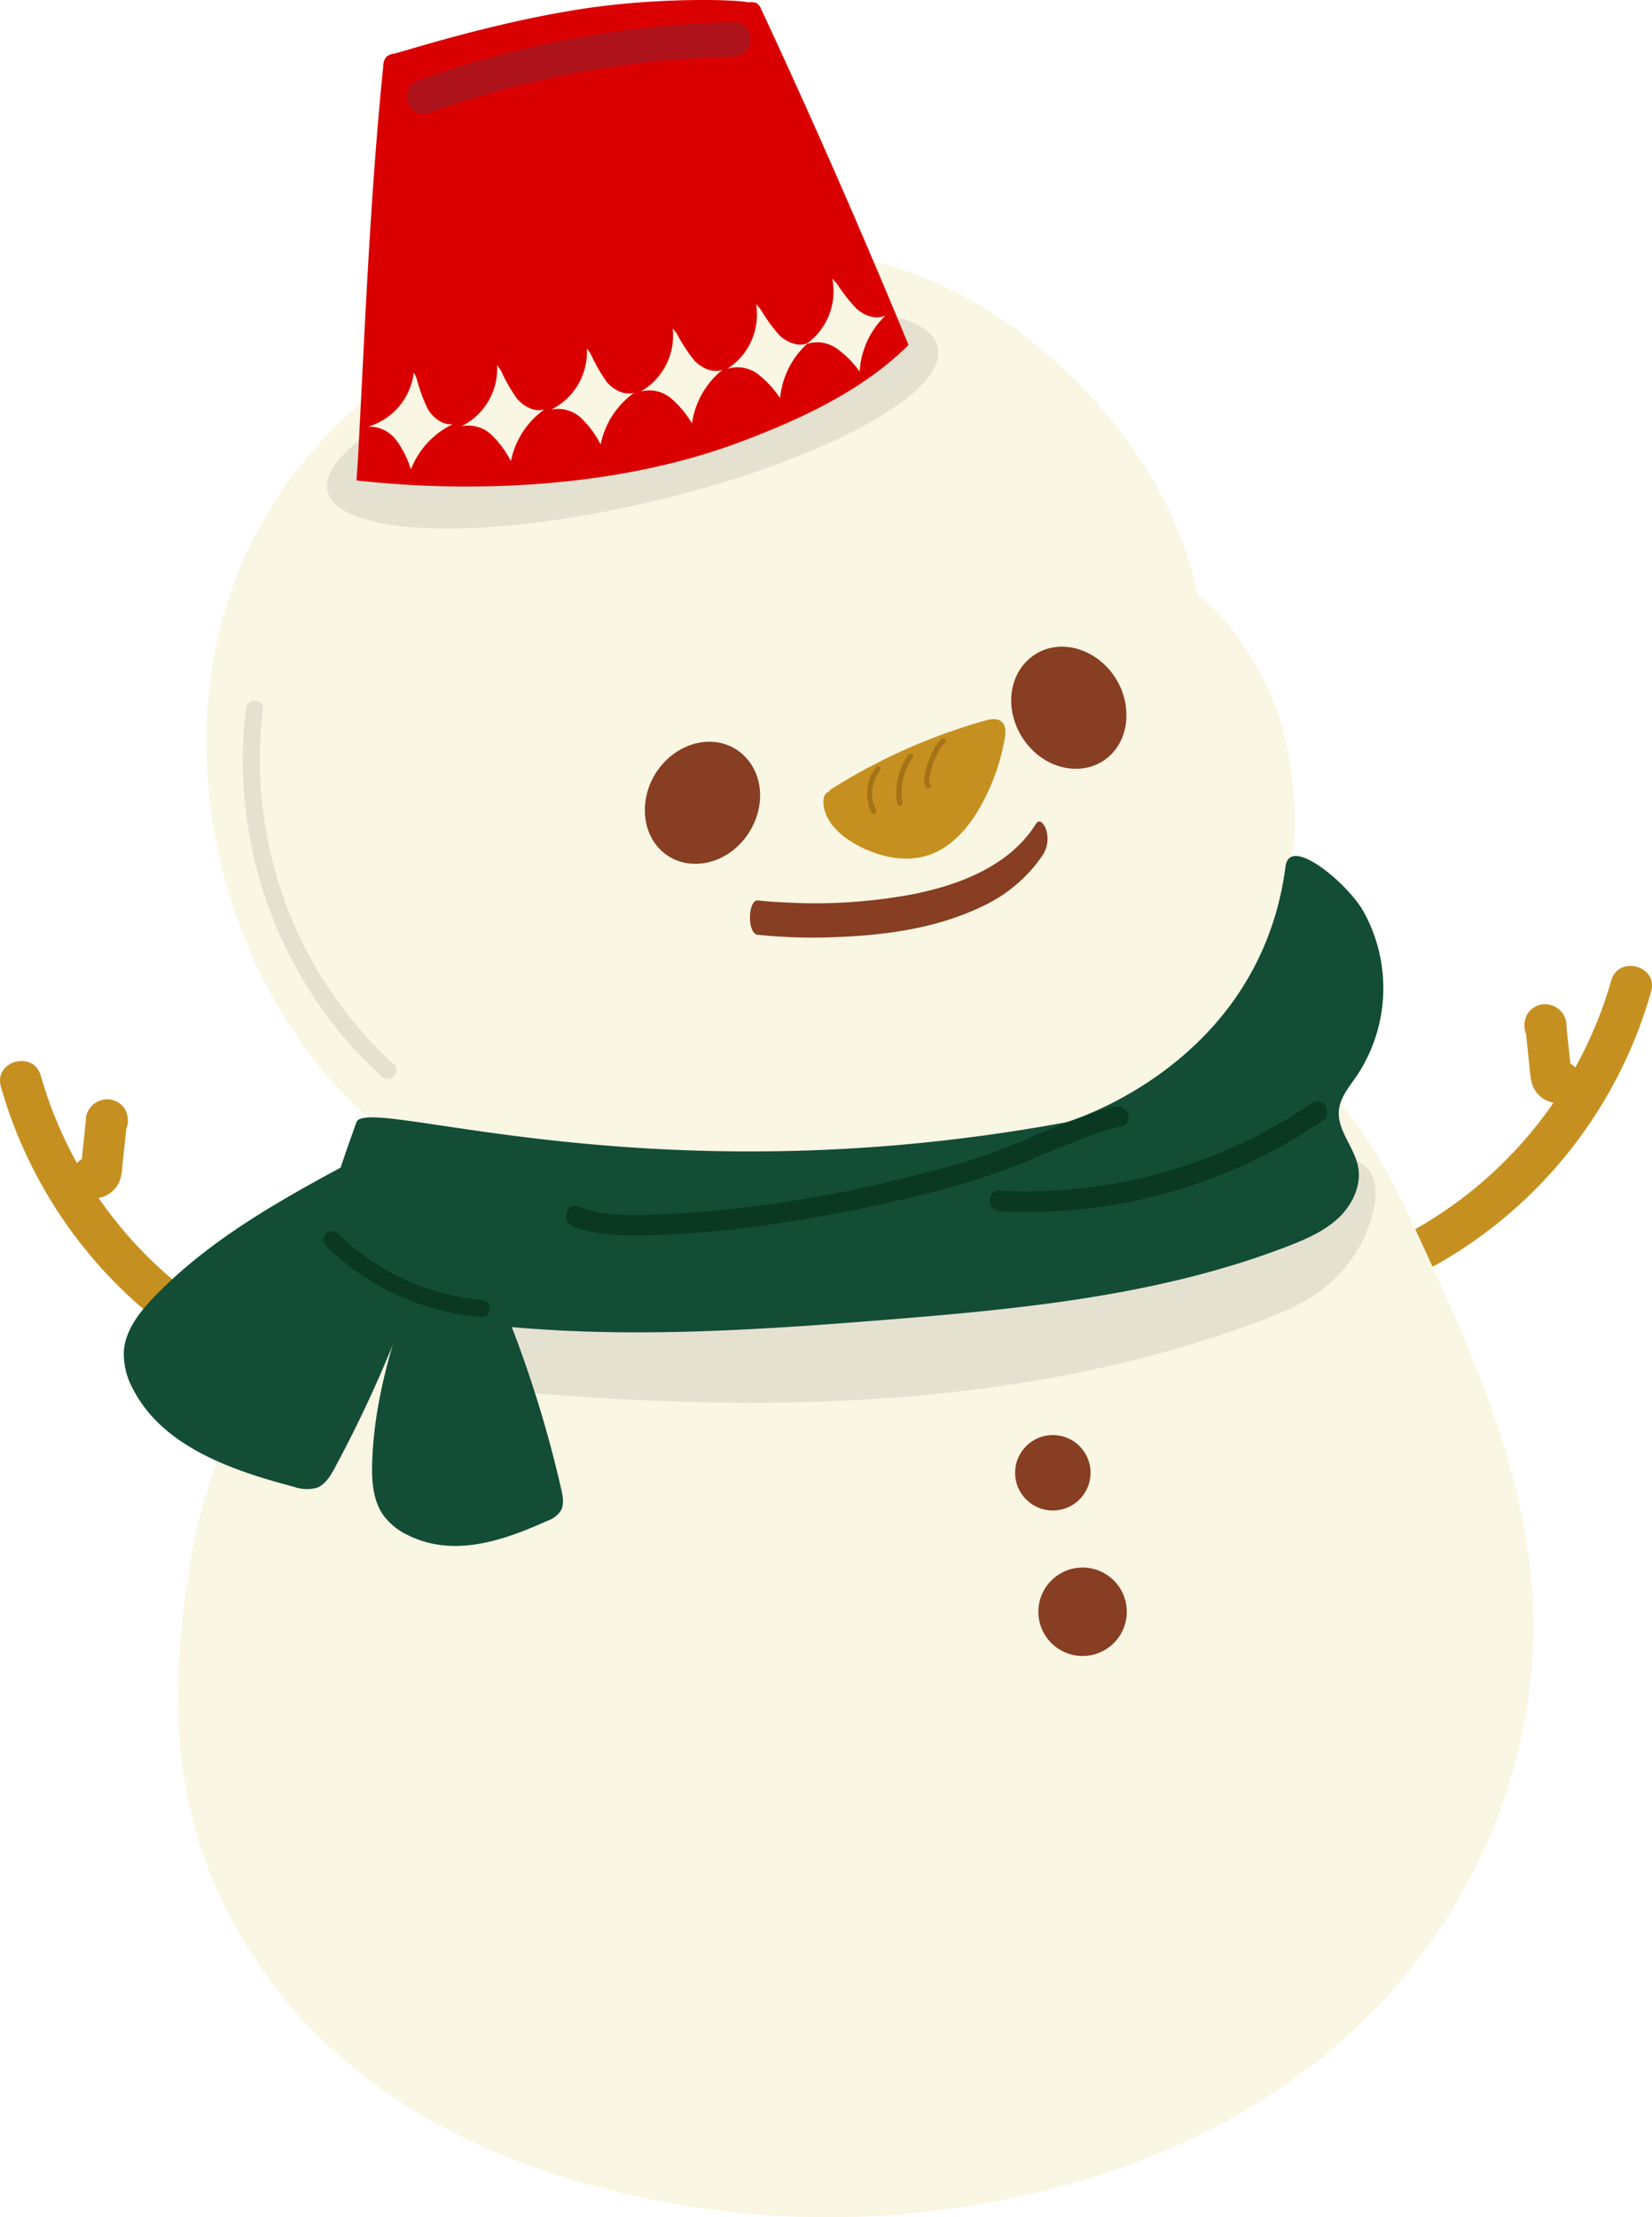 <svg xmlns="http://www.w3.org/2000/svg" width="325.533" height="436.784" viewBox="0 0 325.533 436.784">
    <g data-name="Group 2181">
        <path data-name="Path 4093" d="M210.169 199.19a89.913 89.913 0 0 0 42.408-53.872c1.438-5.1-6.43-7.2-7.855-2.171a82.324 82.324 0 0 1-38.678 49.015c-4.572 2.564-.475 9.591 4.111 7.027z" transform="translate(72.78 50.01)" style="fill:#c69021"/>
        <path data-name="Path 4094" d="M226.308 157.551a.794.794 0 0 1-.231.136l.977-.407-.136.027 1.085-.149h-.271l1.085.149a.9.9 0 0 1-.271-.081l.977.407a1.064 1.064 0 0 1-.244-.149l.828.638a.727.727 0 0 1-.2-.2l.638.828a2.158 2.158 0 0 1-.176-.3l.407.977a3.486 3.486 0 0 1-.217-.841l.149 1.085c-.217-1.723-.366-3.459-.556-5.2l-.285-2.645c-.041-.407-.081-.814-.122-1.207a5.763 5.763 0 0 0-.393-1.791 8.745 8.745 0 0 0-.393-.8l.556 2.049v-.109c-.2.678-.38 1.37-.57 2.049l.027-.054-3.514 2.021h.054c-.678-.19-1.37-.366-2.049-.556l.068.027-.828-.638.041.041-1.045-1.791v.027q2.523-2.5 5.02-5.006h-.054a4.268 4.268 0 0 0-3.134.393 4.065 4.065 0 0 0 .977 7.434h.054a4.137 4.137 0 0 0 3.961-1.031 4.088 4.088 0 0 0 1.045-3.961 4.286 4.286 0 0 0-4.1-3.093 4.056 4.056 0 0 0-3.514 2.021 4.573 4.573 0 0 0-.5 2.768 4.734 4.734 0 0 0 .665 1.818l-.407-.977.041.109-.149-1.085c.271 2.5.529 4.992.8 7.489.176 1.628.19 3.351 1.085 4.775a5.425 5.425 0 0 0 3.066 2.347 4.738 4.738 0 0 0 3.921-.543 4.4 4.4 0 0 0 1.872-2.428 4.07 4.07 0 0 0-2.835-5.006 3.947 3.947 0 0 0-3.134.407z" transform="translate(78.972 51.994)" style="fill:#c69021"/>
        <path data-name="Path 4095" d="M46.7 205.959a82.246 82.246 0 0 1-38.68-49.015c-1.424-5.033-9.279-2.89-7.855 2.171a90.16 90.16 0 0 0 42.422 53.872c4.626 2.591 8.682-4.463 4.111-7.027z" transform="translate(.007 54.935)" style="fill:#c69021"/>
        <path data-name="Path 4096" d="M12.436 178.375a4.769 4.769 0 0 0 3.839.556 5.4 5.4 0 0 0 3.08-2.279c.95-1.424.963-3.215 1.126-4.857.271-2.5.529-4.992.8-7.489l-.149 1.085.041-.109-.407.977a4.541 4.541 0 0 0 .163-4.6 4.056 4.056 0 0 0-3.514-2.021 4.286 4.286 0 0 0-4.1 3.093 4.135 4.135 0 0 0 1.045 3.961 4.226 4.226 0 0 0 3.961 1.045h.054a4.119 4.119 0 0 0 2.849-5.02 4.174 4.174 0 0 0-5.006-2.849h-.054q2.5 2.523 5.006 5.02v-.027c-.339.6-.692 1.194-1.045 1.791l.041-.041-.828.638.068-.027-2.049.556h.054a486.067 486.067 0 0 1-3.514-2.021l.027.054-.556-2.049v.109c.176-.678.353-1.37.543-2.049-.054.109-.122.2-.19.312a4.9 4.9 0 0 0-.583 2.171c-.054.434-.095.882-.136 1.316l-.285 2.645c-.19 1.736-.339 3.473-.556 5.2l.149-1.085a3.841 3.841 0 0 1-.217.841l.407-.977a2.159 2.159 0 0 1-.176.3l.638-.828a.727.727 0 0 1-.2.2l.828-.638a2.36 2.36 0 0 1-.244.149l.977-.407a.9.9 0 0 1-.271.081l1.085-.149a.91.91 0 0 1-.271 0l1.085.149-.136-.027.977.407a.576.576 0 0 1-.231-.136 4.084 4.084 0 0 0-3.134-.407A4.185 4.185 0 0 0 11 172.813a4.092 4.092 0 0 0-.407 3.134 4.61 4.61 0 0 0 1.872 2.428z" transform="translate(3.73 56.919)" style="fill:#c69021"/>
        <path data-name="Path 4097" d="M224.662 103.815c7.95 5.2 15.1 18 17.514 27.255 4.531 17.379 2.333 33.468-6.7 49.856-9.686 17.568-29.181 28-47.821 34.35a190.3 190.3 0 0 1-77.966 9.714c-12.861-1.153-25.722-3.8-36.833-10.012-12.115-6.783-21.679-17.623-28.788-29.751-15.886-27.092-19.875-64.169-4.016-93.689 15.478-28.815 46.83-46.167 78.86-52.529 16.687-3.31 34.214-4.016 49.87 1.709 12.847 4.694 24.46 12.888 33.889 22.724 11.129 11.613 19.929 25.858 22.9 42.042" transform="translate(10.696 12.99)" style="fill:#f9f6e3"/>
        <path data-name="Path 4098" d="M167.936 52.825C169.2 63.027 138.5 77.6 103.428 84.557c-31.284 6.2-55.012 4-55.921-4.314S68.6 59.364 99.575 51.4c34.716-8.927 67.113-8.764 68.361 1.424z" transform="translate(16.942 16.01)" style="fill:#e5e1d1"/>
        <path data-name="Path 4099" d="M51.76 94.649c23.185 2.591 51.8 1.411 75.714-7.6C139.3 82.588 151.4 77.04 160.562 67.977Q146.725 34.441 131.53 1.828a2.286 2.286 0 0 0-.977-1.235 2.661 2.661 0 0 0-1.465-.109c-2.863-.624-17.853-.977-32.464 1.221-18.355 2.768-36.466 8.764-37.606 8.913a2.624 2.624 0 0 0-1.424.665 2.844 2.844 0 0 0-.529 1.628c-2.686 26.5-3.676 53.194-5.02 77.9l-.271 3.853z" transform="translate(18.469 -.011)" style="fill:#da0002"/>
        <path data-name="Path 4100" d="M121.121 118.791c.258.176-.339.448-.434.149s.217-.556.475-.733a115.845 115.845 0 0 1 30.117-13.444c1.194-.339 2.645-.6 3.527.258.814.787.719 2.089.529 3.2a42 42 0 0 1-4.64 13.146c-2.347 4.246-5.7 8.262-10.283 9.822-4.735 1.614-10.066.339-14.435-2.089-3.324-1.845-6.553-4.925-6.376-8.723.041-.773.529-1.75 1.275-1.56" transform="translate(42.661 37.234)" style="fill:#c69021"/>
        <path data-name="Path 4101" d="M127.758 111.43a8.476 8.476 0 0 0-.923 9.035c.3.583 1.18.068.882-.516a7.415 7.415 0 0 1 .76-7.814c.407-.5-.312-1.235-.719-.719z" transform="translate(44.924 39.658)" style="fill:#a57217"/>
        <path data-name="Path 4102" d="M132.552 109.7a12.8 12.8 0 0 0-2.157 9.686.511.511 0 0 0 .977 0 1.583 1.583 0 0 1 .054-.244c.122-.638-.855-.909-.977-.271a1.576 1.576 0 0 1-.054.244h.977a11.82 11.82 0 0 1 2.062-8.9c.38-.543-.5-1.045-.882-.516z" transform="translate(46.439 39.028)" style="fill:#a57217"/>
        <path data-name="Path 4103" d="M137.762 107.31a5.286 5.286 0 0 0-1.574 1.994 15.006 15.006 0 0 0-1.126 2.469 15.688 15.688 0 0 0-.678 2.578 3.173 3.173 0 0 0 .163 2.469c.393.516 1.275 0 .882-.516s-.109-1.452 0-2.049a15.53 15.53 0 0 1 .61-2.2 15.364 15.364 0 0 1 .95-2.1 4.761 4.761 0 0 1 1.275-1.764c.556-.339.041-1.221-.516-.882z" transform="translate(47.875 38.229)" style="fill:#a57217"/>
        <path data-name="Path 4104" d="M116.37 118.292c0 6.268-4.721 12.332-11 13.336-6.865 1.085-12.318-4.246-11.654-11.613.638-6.946 6.5-12.3 12.657-12.3 5.7 0 10 4.626 10 10.582z" transform="translate(33.412 38.399)" style="fill:#873e22"/>
        <path data-name="Path 4105" d="M146.87 104.492c0 6.268 4.721 12.332 11 13.336 6.865 1.085 12.318-4.246 11.654-11.613-.638-6.946-6.5-12.3-12.657-12.3-5.696-.005-9.997 4.621-9.997 10.577z" transform="translate(52.388 33.477)" style="fill:#873e22"/>
        <path data-name="Path 4106" d="M110.5 141.615a105.111 105.111 0 0 0 15.466.448c9.7-.353 19.834-1.75 28.652-6.01a29.14 29.14 0 0 0 12.169-10.405 6.012 6.012 0 0 0 .529-4.64c-.2-.76-1.194-2.564-2.049-1.221-5.169 8.235-14.964 11.966-24.107 13.811a104.19 104.19 0 0 1-25.315 1.642c-1.791-.081-3.582-.19-5.359-.393-1.94-.217-2.211 6.525 0 6.783z" transform="translate(38.858 42.534)" style="fill:#873e22"/>
        <path data-name="Path 4107" d="M62.478 54.1a7.868 7.868 0 0 1 .57 1.275 33.094 33.094 0 0 0 2.116 5.82c1.031 1.791 2.93 3.31 4.992 3.08a16.557 16.557 0 0 0-8.262 8.913 19.536 19.536 0 0 0-2.863-5.725 6.7 6.7 0 0 0-5.562-2.7 12.674 12.674 0 0 0 8.872-9.89l.136-.76z" transform="translate(19.078 19.28)" style="fill:#f9f6e3"/>
        <path data-name="Path 4108" d="M74.075 53.057a9.318 9.318 0 0 1 .773 1.153 32.811 32.811 0 0 0 3.08 5.372c1.329 1.587 3.459 2.754 5.44 2.171a16.526 16.526 0 0 0-6.607 10.188 19.589 19.589 0 0 0-3.8-5.155 6.654 6.654 0 0 0-5.942-1.709A12.669 12.669 0 0 0 74.061 53.8v-.77z" transform="translate(23.911 18.898)" style="fill:#f9f6e3"/>
        <path data-name="Path 4109" d="M87.115 50.637a9.316 9.316 0 0 1 .773 1.153 32.811 32.811 0 0 0 3.08 5.372c1.33 1.587 3.459 2.754 5.44 2.171A16.526 16.526 0 0 0 89.8 69.522a19.59 19.59 0 0 0-3.8-5.156 6.654 6.654 0 0 0-5.942-1.709A12.669 12.669 0 0 0 87.1 51.383v-.773z" transform="translate(28.561 18.035)" style="fill:#f9f6e3"/>
        <path data-name="Path 4110" d="M99.372 47.7a8.345 8.345 0 0 1 .841 1.112 33.417 33.417 0 0 0 3.392 5.182c1.411 1.506 3.609 2.55 5.562 1.859a16.526 16.526 0 0 0-6 10.568 19.673 19.673 0 0 0-4.1-4.925 6.63 6.63 0 0 0-6.017-1.356 12.7 12.7 0 0 0 6.376-11.667l-.041-.773z" transform="translate(33.194 16.997)" style="fill:#f9f6e3"/>
        <path data-name="Path 4111" d="M111.345 44.2a9.454 9.454 0 0 1 .9 1.072 34.183 34.183 0 0 0 3.636 5.006c1.492 1.438 3.731 2.361 5.644 1.574a16.6 16.6 0 0 0-5.481 10.84 19.9 19.9 0 0 0-4.328-4.708 6.685 6.685 0 0 0-6.091-1.058 12.694 12.694 0 0 0 5.793-11.966l-.081-.773z" transform="translate(37.677 15.745)" style="fill:#f9f6e3"/>
        <path data-name="Path 4112" d="M122.267 40.48a11.145 11.145 0 0 1 .936 1.031 33.432 33.432 0 0 0 3.826 4.87c1.547 1.384 3.812 2.225 5.7 1.37a16.574 16.574 0 0 0-5.074 11.043 19.362 19.362 0 0 0-4.5-4.545 6.654 6.654 0 0 0-6.118-.828 12.69 12.69 0 0 0 5.345-12.169l-.109-.773z" transform="translate(41.746 14.422)" style="fill:#f9f6e3"/>
        <path data-name="Path 4113" d="M28.777 250.979c-2.863 15.913-4.26 32.614-1.167 48.554 3.989 20.5 15.344 38.434 29.751 51.213 14.557 12.915 32.039 20.854 50.019 25.79a176 176 0 0 0 88.846 1.14c24.786-6.118 48.907-17.948 67.343-37.809s30.431-47.985 29.318-77.112c-.99-25.939-11.9-50.019-22.412-72.8-5.562-12.033-11.531-24.555-21.625-31.813-11.165-8.031-25.5-8.058-38.189-4.6-12.644 3.432-24.392 9.971-36.711 14.448-35.571 12.915-73.475 8-109.453 3.052 0 0-30.267 49.544-35.747 79.919z" transform="translate(9.232 53.965)" style="fill:#f9f6e3"/>
        <path data-name="Path 4114" d="M67.584 213.167C120 218.4 174.215 218.81 223.8 200.469c4.979-1.845 9.985-3.921 14.1-7.367a27.457 27.457 0 0 0 8.995-14.747c.705-3.039.692-6.729-1.642-8.7s-5.793-1.235-8.7-.339a245.062 245.062 0 0 0-26.142 9.727c-7.285 3.188-14.435 6.742-21.855 9.564A176.972 176.972 0 0 1 157.8 196.7c-22.439 4.111-45.407 6-68.035 3.215-5.616-.692-11.518-1.628-16.782.5s-8 7.543-5.413 12.752" transform="translate(23.754 60.045)" style="fill:#e5e1d1"/>
        <path data-name="Path 4115" d="M193.266 176.785s38.189-10.934 43.331-50.426c.814-6.254 12.155 3.3 15.3 8.764a31.148 31.148 0 0 1-1.289 32.532c-1.465 2.116-3.256 4.219-3.5 6.783-.353 3.907 3 7.149 3.771 10.989.746 3.7-1.085 7.57-3.826 10.161s-6.295 4.151-9.822 5.522c-25.356 9.836-52.855 12.44-79.96 14.611-33.482 2.673-67.588 4.748-100.3-2.9a14.758 14.758 0 0 1-5.576-2.184c-1.967-1.465-3.107-3.771-4.056-6.037-2.293-5.454 4.246-22.222 6.159-27.825s56.843 15.344 139.761 0" transform="translate(16.723 44.319)" style="fill:#134d36"/>
        <path data-name="Path 4116" d="M190.53 160.719c-3.039.529-6.064 1.886-8.954 2.944s-5.657 2.076-8.384 3.351a115.849 115.849 0 0 1-19.427 6.5 249.307 249.307 0 0 1-50.25 8.289c-6.118.326-13.092.828-18.871-1.4-2.442-.95-3.5 2.985-1.085 3.921 5.2 2.008 11.4 1.831 16.877 1.669a204.89 204.89 0 0 0 24.6-2.456c8.818-1.343 17.582-3.052 26.237-5.2a148.51 148.51 0 0 0 21.069-6.553c3.12-1.289 5.481-2.4 8.669-3.6 3.405-1.275 7-2.93 10.6-3.554 2.578-.448 1.479-4.368-1.085-3.921z" transform="translate(29.323 57.291)" style="fill:#0a3822"/>
        <path data-name="Path 4117" d="M207.276 160.265a99.686 99.686 0 0 1-61.551 17.27c-2.618-.136-2.6 3.934 0 4.07a103.3 103.3 0 0 0 63.6-17.826c2.143-1.479.109-5.006-2.049-3.514z" transform="translate(51.281 57.013)" style="fill:#0a3822"/>
        <path data-name="Path 4118" d="M35.874 103.394a84.537 84.537 0 0 0 26.739 72.4c1.6 1.465 4.016-.923 2.4-2.4a81.389 81.389 0 0 1-25.749-70c.271-2.157-3.12-2.143-3.392 0z" transform="translate(12.58 36.284)" style="fill:#e5e1d1"/>
        <path data-name="Path 4119" d="M64.668 167.99c-14.516 7.774-29.29 15.737-40.713 27.608-2.9 3.012-5.7 6.566-5.969 10.745a14.365 14.365 0 0 0 1.831 7.434c5.834 11.274 19.278 15.94 31.555 19.183a7.8 7.8 0 0 0 4.613.244c1.7-.638 2.7-2.333 3.568-3.934a250.6 250.6 0 0 0 19.631-47.591 3.712 3.712 0 0 0 .163-2.293 3.659 3.659 0 0 0-1.221-1.438q-6.023-5.026-12.183-9.931h-1.288z" transform="translate(6.415 59.897)" style="fill:#134d36"/>
        <path data-name="Path 4120" d="M62.749 184.878c-4.165 12.155-8.37 24.569-8.7 37.9-.081 3.392.176 7.068 2.157 9.944a12.582 12.582 0 0 0 4.843 3.975c9.049 4.545 18.979 1.058 27.526-2.795a5.111 5.111 0 0 0 2.713-2.089c.624-1.235.326-2.849-.014-4.314A233.12 233.12 0 0 0 77.9 186.763a3.473 3.473 0 0 0-1.085-1.587 2.76 2.76 0 0 0-1.411-.353q-5.962-.366-11.925-.583l-.733.61z" transform="translate(19.282 65.692)" style="fill:#134d36"/>
        <path data-name="Path 4121" d="M47.432 181.641a49.438 49.438 0 0 0 30.7 14.068c2.171.176 2.157-3.215 0-3.392a45.878 45.878 0 0 1-28.3-13.078 1.7 1.7 0 0 0-2.4 2.4z" transform="translate(16.746 63.733)" style="fill:#0a3822"/>
        <path data-name="Path 4122" d="M63.34 21.155A189.489 189.489 0 0 1 123.534 10c4.355-.081 4.368-6.865 0-6.783-.6 0-1.207.027-1.8.027-4.355.081-4.368 6.865 0 6.783.6 0 1.207-.027 1.8-.027V3.234a195.272 195.272 0 0 0-62 11.4 3.5 3.5 0 0 0-2.374 4.178 3.438 3.438 0 0 0 4.178 2.374z" transform="translate(21.066 1.134)" style="fill:#af141c"/>
        <circle data-name="Ellipse 30" cx="7.434" cy="7.434" r="7.434" transform="translate(200.032 282.695)" style="fill:#873e22"/>
        <circle data-name="Ellipse 31" cx="8.71" cy="8.71" r="8.71" transform="translate(204.617 308.797)" style="fill:#873e22"/>
    </g>
</svg>

